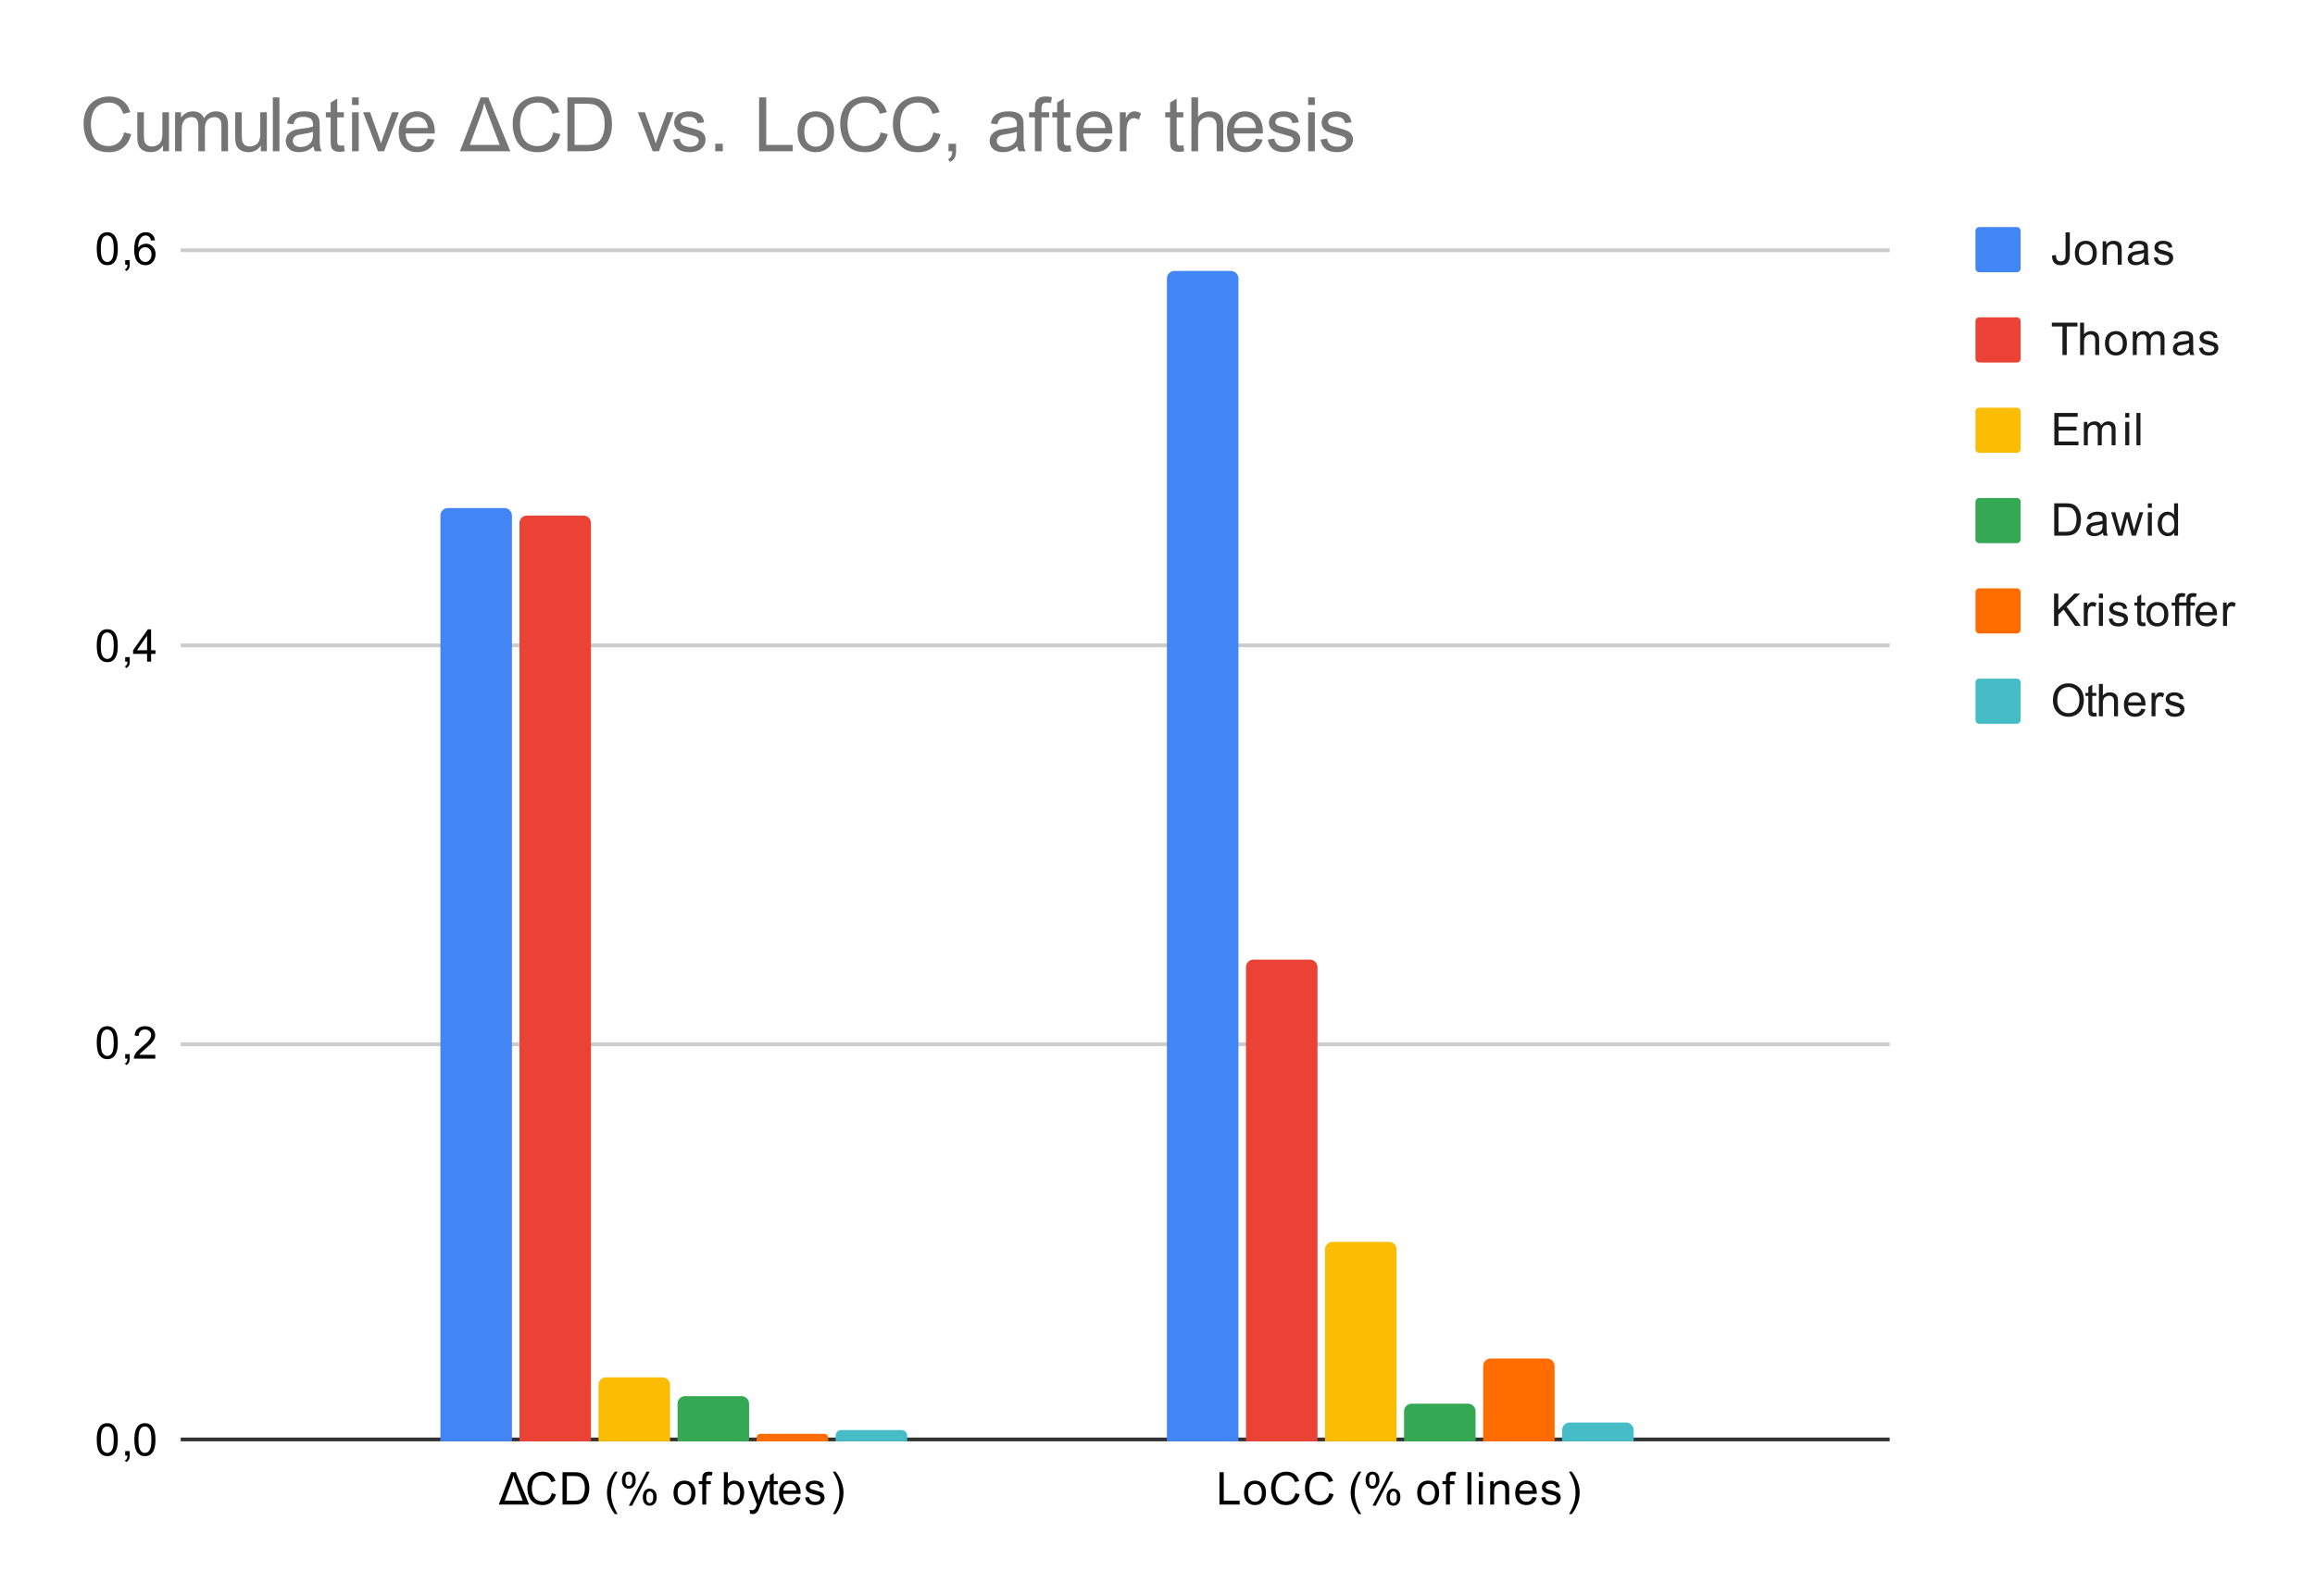 <svg version="1.1" viewBox="0.0 0.0 615.0 424.0" fill="none" stroke="none" stroke-linecap="square" stroke-miterlimit="10" width="615" height="424" xmlns:xlink="http://www.w3.org/1999/xlink" xmlns="http://www.w3.org/2000/svg"><path fill="#ffffff" d="M0 0L615.0 0L615.0 424.0L0 424.0L0 0Z" fill-rule="nonzero"/><path stroke="#333333" stroke-width="1.0" stroke-linecap="butt" d="M48.5 382.5L501.5 382.5" fill-rule="nonzero"/><path stroke="#cccccc" stroke-width="1.0" stroke-linecap="butt" d="M48.5 277.5L501.5 277.5" fill-rule="nonzero"/><path stroke="#cccccc" stroke-width="1.0" stroke-linecap="butt" d="M48.5 171.5L501.5 171.5" fill-rule="nonzero"/><path stroke="#cccccc" stroke-width="1.0" stroke-linecap="butt" d="M48.5 66.5L501.5 66.5" fill-rule="nonzero"/><clipPath id="id_0"><path d="M48.2 66.333L501.902 66.333L501.902 382.8L48.2 382.8L48.2 66.333Z" clip-rule="nonzero"/></clipPath><path stroke="#000000" stroke-width="2.0" stroke-linecap="butt" stroke-opacity="0.0" clip-path="url(#id_0)" d="M136.0 383.0L117.0 383.0L117.0 137.0C117.0 135.895 117.895 135.0 119.0 135.0L134.0 135.0C135.105 135.0 136.0 135.895 136.0 137.0Z" fill-rule="nonzero"/><path fill="#4285f4" clip-path="url(#id_0)" d="M136.0 383.0L117.0 383.0L117.0 137.0C117.0 135.895 117.895 135.0 119.0 135.0L134.0 135.0C135.105 135.0 136.0 135.895 136.0 137.0Z" fill-rule="nonzero"/><path stroke="#000000" stroke-width="2.0" stroke-linecap="butt" stroke-opacity="0.0" clip-path="url(#id_0)" d="M329.0 383.0L310.0 383.0L310.0 74.0C310.0 72.895 310.895 72.0 312.0 72.0L327.0 72.0C328.105 72.0 329.0 72.895 329.0 74.0Z" fill-rule="nonzero"/><path fill="#4285f4" clip-path="url(#id_0)" d="M329.0 383.0L310.0 383.0L310.0 74.0C310.0 72.895 310.895 72.0 312.0 72.0L327.0 72.0C328.105 72.0 329.0 72.895 329.0 74.0Z" fill-rule="nonzero"/><path stroke="#000000" stroke-width="2.0" stroke-linecap="butt" stroke-opacity="0.0" clip-path="url(#id_0)" d="M157.0 383.0L138.0 383.0L138.0 139.0C138.0 137.895 138.895 137.0 140.0 137.0L155.0 137.0C156.105 137.0 157.0 137.895 157.0 139.0Z" fill-rule="nonzero"/><path fill="#ea4335" clip-path="url(#id_0)" d="M157.0 383.0L138.0 383.0L138.0 139.0C138.0 137.895 138.895 137.0 140.0 137.0L155.0 137.0C156.105 137.0 157.0 137.895 157.0 139.0Z" fill-rule="nonzero"/><path stroke="#000000" stroke-width="2.0" stroke-linecap="butt" stroke-opacity="0.0" clip-path="url(#id_0)" d="M350.0 383.0L331.0 383.0L331.0 257.0C331.0 255.895 331.895 255.0 333.0 255.0L348.0 255.0C349.105 255.0 350.0 255.895 350.0 257.0Z" fill-rule="nonzero"/><path fill="#ea4335" clip-path="url(#id_0)" d="M350.0 383.0L331.0 383.0L331.0 257.0C331.0 255.895 331.895 255.0 333.0 255.0L348.0 255.0C349.105 255.0 350.0 255.895 350.0 257.0Z" fill-rule="nonzero"/><path stroke="#000000" stroke-width="2.0" stroke-linecap="butt" stroke-opacity="0.0" clip-path="url(#id_0)" d="M178.0 383.0L159.0 383.0L159.0 368.0C159.0 366.895 159.895 366.0 161.0 366.0L176.0 366.0C177.105 366.0 178.0 366.895 178.0 368.0Z" fill-rule="nonzero"/><path fill="#fbbc04" clip-path="url(#id_0)" d="M178.0 383.0L159.0 383.0L159.0 368.0C159.0 366.895 159.895 366.0 161.0 366.0L176.0 366.0C177.105 366.0 178.0 366.895 178.0 368.0Z" fill-rule="nonzero"/><path stroke="#000000" stroke-width="2.0" stroke-linecap="butt" stroke-opacity="0.0" clip-path="url(#id_0)" d="M371.0 383.0L352.0 383.0L352.0 332.0C352.0 330.895 352.895 330.0 354.0 330.0L369.0 330.0C370.105 330.0 371.0 330.895 371.0 332.0Z" fill-rule="nonzero"/><path fill="#fbbc04" clip-path="url(#id_0)" d="M371.0 383.0L352.0 383.0L352.0 332.0C352.0 330.895 352.895 330.0 354.0 330.0L369.0 330.0C370.105 330.0 371.0 330.895 371.0 332.0Z" fill-rule="nonzero"/><path stroke="#000000" stroke-width="2.0" stroke-linecap="butt" stroke-opacity="0.0" clip-path="url(#id_0)" d="M199.0 383.0L180.0 383.0L180.0 373.0C180.0 371.895 180.895 371.0 182.0 371.0L197.0 371.0C198.105 371.0 199.0 371.895 199.0 373.0Z" fill-rule="nonzero"/><path fill="#34a853" clip-path="url(#id_0)" d="M199.0 383.0L180.0 383.0L180.0 373.0C180.0 371.895 180.895 371.0 182.0 371.0L197.0 371.0C198.105 371.0 199.0 371.895 199.0 373.0Z" fill-rule="nonzero"/><path stroke="#000000" stroke-width="2.0" stroke-linecap="butt" stroke-opacity="0.0" clip-path="url(#id_0)" d="M392.0 383.0L373.0 383.0L373.0 375.0C373.0 373.895 373.895 373.0 375.0 373.0L390.0 373.0C391.105 373.0 392.0 373.895 392.0 375.0Z" fill-rule="nonzero"/><path fill="#34a853" clip-path="url(#id_0)" d="M392.0 383.0L373.0 383.0L373.0 375.0C373.0 373.895 373.895 373.0 375.0 373.0L390.0 373.0C391.105 373.0 392.0 373.895 392.0 375.0Z" fill-rule="nonzero"/><path stroke="#000000" stroke-width="2.0" stroke-linecap="butt" stroke-opacity="0.0" clip-path="url(#id_0)" d="M220.0 383.0L201.0 383.0L201.0 382.0C201.0 381.448 201.448 381.0 202.0 381.0L219.0 381.0C219.552 381.0 220.0 381.448 220.0 382.0Z" fill-rule="nonzero"/><path fill="#ff6d01" clip-path="url(#id_0)" d="M220.0 383.0L201.0 383.0L201.0 382.0C201.0 381.448 201.448 381.0 202.0 381.0L219.0 381.0C219.552 381.0 220.0 381.448 220.0 382.0Z" fill-rule="nonzero"/><path stroke="#000000" stroke-width="2.0" stroke-linecap="butt" stroke-opacity="0.0" clip-path="url(#id_0)" d="M413.0 383.0L394.0 383.0L394.0 363.0C394.0 361.895 394.895 361.0 396.0 361.0L411.0 361.0C412.105 361.0 413.0 361.895 413.0 363.0Z" fill-rule="nonzero"/><path fill="#ff6d01" clip-path="url(#id_0)" d="M413.0 383.0L394.0 383.0L394.0 363.0C394.0 361.895 394.895 361.0 396.0 361.0L411.0 361.0C412.105 361.0 413.0 361.895 413.0 363.0Z" fill-rule="nonzero"/><path stroke="#000000" stroke-width="2.0" stroke-linecap="butt" stroke-opacity="0.0" clip-path="url(#id_0)" d="M241.0 383.0L222.0 383.0L222.0 381.5C222.0 380.672 222.672 380.0 223.5 380.0L239.5 380.0C240.328 380.0 241.0 380.672 241.0 381.5Z" fill-rule="nonzero"/><path fill="#46bdc6" clip-path="url(#id_0)" d="M241.0 383.0L222.0 383.0L222.0 381.5C222.0 380.672 222.672 380.0 223.5 380.0L239.5 380.0C240.328 380.0 241.0 380.672 241.0 381.5Z" fill-rule="nonzero"/><path stroke="#000000" stroke-width="2.0" stroke-linecap="butt" stroke-opacity="0.0" clip-path="url(#id_0)" d="M434.0 383.0L415.0 383.0L415.0 380.0C415.0 378.895 415.895 378.0 417.0 378.0L432.0 378.0C433.105 378.0 434.0 378.895 434.0 380.0Z" fill-rule="nonzero"/><path fill="#46bdc6" clip-path="url(#id_0)" d="M434.0 383.0L415.0 383.0L415.0 380.0C415.0 378.895 415.895 378.0 417.0 378.0L432.0 378.0C433.105 378.0 434.0 378.895 434.0 380.0Z" fill-rule="nonzero"/><path fill="#000000" d="M25.7 382.566Q25.7 381.034 26.012 380.113Q26.325 379.175 26.934 378.675Q27.559 378.175 28.497 378.175Q29.184 378.175 29.7 378.456Q30.231 378.738 30.575 379.269Q30.919 379.784 31.106 380.534Q31.294 381.284 31.294 382.566Q31.294 384.081 30.981 385.003Q30.684 385.925 30.059 386.441Q29.45 386.941 28.497 386.941Q27.262 386.941 26.544 386.05Q25.7 384.988 25.7 382.566ZM26.778 382.566Q26.778 384.675 27.278 385.378Q27.778 386.081 28.497 386.081Q29.231 386.081 29.716 385.378Q30.216 384.675 30.216 382.566Q30.216 380.441 29.716 379.753Q29.231 379.05 28.481 379.05Q27.762 379.05 27.325 379.659Q26.778 380.441 26.778 382.566ZM33.263 386.8L33.263 385.597L34.466 385.597L34.466 386.8Q34.466 387.456 34.231 387.863Q33.997 388.284 33.497 388.503L33.2 388.05Q33.528 387.909 33.684 387.613Q33.841 387.331 33.872 386.8L33.263 386.8ZM35.7 382.566Q35.7 381.034 36.013 380.113Q36.325 379.175 36.934 378.675Q37.559 378.175 38.497 378.175Q39.184 378.175 39.7 378.456Q40.231 378.738 40.575 379.269Q40.919 379.784 41.106 380.534Q41.294 381.284 41.294 382.566Q41.294 384.081 40.981 385.003Q40.684 385.925 40.059 386.441Q39.45 386.941 38.497 386.941Q37.263 386.941 36.544 386.05Q35.7 384.988 35.7 382.566ZM36.778 382.566Q36.778 384.675 37.278 385.378Q37.778 386.081 38.497 386.081Q39.231 386.081 39.716 385.378Q40.216 384.675 40.216 382.566Q40.216 380.441 39.716 379.753Q39.231 379.05 38.481 379.05Q37.763 379.05 37.325 379.659Q36.778 380.441 36.778 382.566Z" fill-rule="nonzero"/><path fill="#000000" d="M25.7 277.077Q25.7 275.545 26.012 274.624Q26.325 273.686 26.934 273.186Q27.559 272.686 28.497 272.686Q29.184 272.686 29.7 272.967Q30.231 273.249 30.575 273.78Q30.919 274.295 31.106 275.045Q31.294 275.795 31.294 277.077Q31.294 278.592 30.981 279.514Q30.684 280.436 30.059 280.952Q29.45 281.452 28.497 281.452Q27.262 281.452 26.544 280.561Q25.7 279.499 25.7 277.077ZM26.778 277.077Q26.778 279.186 27.278 279.889Q27.778 280.592 28.497 280.592Q29.231 280.592 29.716 279.889Q30.216 279.186 30.216 277.077Q30.216 274.952 29.716 274.264Q29.231 273.561 28.481 273.561Q27.762 273.561 27.325 274.17Q26.778 274.952 26.778 277.077ZM33.263 281.311L33.263 280.108L34.466 280.108L34.466 281.311Q34.466 281.967 34.231 282.374Q33.997 282.795 33.497 283.014L33.2 282.561Q33.528 282.42 33.684 282.124Q33.841 281.842 33.872 281.311L33.263 281.311ZM41.247 280.295L41.247 281.311L35.559 281.311Q35.559 280.936 35.684 280.577Q35.903 279.999 36.372 279.436Q36.856 278.874 37.763 278.139Q39.169 276.983 39.653 276.311Q40.153 275.639 40.153 275.045Q40.153 274.42 39.7 273.999Q39.247 273.561 38.528 273.561Q37.763 273.561 37.309 274.014Q36.856 274.467 36.841 275.28L35.763 275.17Q35.872 273.952 36.591 273.327Q37.325 272.686 38.559 272.686Q39.794 272.686 40.513 273.374Q41.231 274.061 41.231 275.077Q41.231 275.592 41.013 276.092Q40.809 276.577 40.309 277.139Q39.825 277.686 38.7 278.639Q37.747 279.436 37.466 279.733Q37.2 280.014 37.028 280.295L41.247 280.295Z" fill-rule="nonzero"/><path fill="#000000" d="M25.7 171.588Q25.7 170.057 26.012 169.135Q26.325 168.197 26.934 167.697Q27.559 167.197 28.497 167.197Q29.184 167.197 29.7 167.478Q30.231 167.76 30.575 168.291Q30.919 168.807 31.106 169.557Q31.294 170.307 31.294 171.588Q31.294 173.103 30.981 174.025Q30.684 174.947 30.059 175.463Q29.45 175.963 28.497 175.963Q27.262 175.963 26.544 175.072Q25.7 174.01 25.7 171.588ZM26.778 171.588Q26.778 173.697 27.278 174.4Q27.778 175.103 28.497 175.103Q29.231 175.103 29.716 174.4Q30.216 173.697 30.216 171.588Q30.216 169.463 29.716 168.775Q29.231 168.072 28.481 168.072Q27.762 168.072 27.325 168.682Q26.778 169.463 26.778 171.588ZM33.263 175.822L33.263 174.619L34.466 174.619L34.466 175.822Q34.466 176.478 34.231 176.885Q33.997 177.307 33.497 177.525L33.2 177.072Q33.528 176.932 33.684 176.635Q33.841 176.353 33.872 175.822L33.263 175.822ZM39.075 175.822L39.075 173.76L35.356 173.76L35.356 172.791L39.278 167.228L40.138 167.228L40.138 172.791L41.294 172.791L41.294 173.76L40.138 173.76L40.138 175.822L39.075 175.822ZM39.075 172.791L39.075 168.932L36.388 172.791L39.075 172.791Z" fill-rule="nonzero"/><path fill="#000000" d="M25.7 66.099Q25.7 64.568 26.012 63.646Q26.325 62.708 26.934 62.208Q27.559 61.708 28.497 61.708Q29.184 61.708 29.7 61.99Q30.231 62.271 30.575 62.802Q30.919 63.318 31.106 64.068Q31.294 64.818 31.294 66.099Q31.294 67.615 30.981 68.536Q30.684 69.458 30.059 69.974Q29.45 70.474 28.497 70.474Q27.262 70.474 26.544 69.583Q25.7 68.521 25.7 66.099ZM26.778 66.099Q26.778 68.208 27.278 68.911Q27.778 69.615 28.497 69.615Q29.231 69.615 29.716 68.911Q30.216 68.208 30.216 66.099Q30.216 63.974 29.716 63.286Q29.231 62.583 28.481 62.583Q27.762 62.583 27.325 63.193Q26.778 63.974 26.778 66.099ZM33.263 70.333L33.263 69.13L34.466 69.13L34.466 70.333Q34.466 70.99 34.231 71.396Q33.997 71.818 33.497 72.036L33.2 71.583Q33.528 71.443 33.684 71.146Q33.841 70.865 33.872 70.333L33.263 70.333ZM41.169 63.849L40.122 63.927Q39.981 63.302 39.731 63.021Q39.294 62.568 38.669 62.568Q38.169 62.568 37.778 62.849Q37.294 63.224 36.997 63.927Q36.716 64.615 36.7 65.896Q37.075 65.318 37.622 65.036Q38.184 64.755 38.794 64.755Q39.841 64.755 40.575 65.536Q41.325 66.318 41.325 67.536Q41.325 68.349 40.966 69.052Q40.622 69.74 40.013 70.115Q39.403 70.474 38.638 70.474Q37.309 70.474 36.481 69.505Q35.653 68.536 35.653 66.318Q35.653 63.818 36.575 62.693Q37.372 61.708 38.731 61.708Q39.747 61.708 40.388 62.286Q41.044 62.849 41.169 63.849ZM36.872 67.552Q36.872 68.099 37.091 68.599Q37.325 69.083 37.731 69.349Q38.153 69.615 38.622 69.615Q39.278 69.615 39.763 69.083Q40.247 68.536 40.247 67.615Q40.247 66.724 39.763 66.208Q39.294 65.693 38.575 65.693Q37.856 65.693 37.356 66.208Q36.872 66.724 36.872 67.552Z" fill-rule="nonzero"/><path fill="#000000" d="M132.503 399.8L135.8 391.206L137.034 391.206L140.55 399.8L132.503 399.8ZM134.081 398.784L138.862 398.784L137.003 393.894Q136.581 392.784 136.394 392.113Q136.237 392.909 135.925 393.753L134.081 398.784ZM146.581 396.784L147.706 397.081Q147.347 398.472 146.425 399.206Q145.503 399.941 144.159 399.941Q142.769 399.941 141.894 399.378Q141.019 398.816 140.566 397.753Q140.112 396.675 140.112 395.441Q140.112 394.097 140.628 393.097Q141.144 392.097 142.081 391.581Q143.034 391.066 144.175 391.066Q145.456 391.066 146.331 391.722Q147.222 392.378 147.566 393.566L146.441 393.831Q146.144 392.894 145.566 392.472Q145.003 392.034 144.144 392.034Q143.159 392.034 142.487 392.519Q141.831 392.988 141.55 393.784Q141.284 394.581 141.284 395.441Q141.284 396.534 141.597 397.347Q141.925 398.159 142.597 398.566Q143.269 398.972 144.066 398.972Q145.019 398.972 145.675 398.425Q146.347 397.878 146.581 396.784ZM149.441 399.8L149.441 391.206L152.409 391.206Q153.409 391.206 153.941 391.331Q154.675 391.503 155.191 391.941Q155.878 392.519 156.206 393.425Q156.55 394.316 156.55 395.456Q156.55 396.441 156.316 397.191Q156.097 397.941 155.737 398.441Q155.378 398.941 154.941 399.222Q154.519 399.503 153.925 399.659Q153.331 399.8 152.55 399.8L149.441 399.8ZM150.581 398.784L152.409 398.784Q153.269 398.784 153.753 398.628Q154.237 398.472 154.519 398.175Q154.925 397.784 155.144 397.097Q155.378 396.409 155.378 395.441Q155.378 394.097 154.925 393.378Q154.487 392.644 153.862 392.394Q153.394 392.222 152.394 392.222L150.581 392.222L150.581 398.784ZM163.331 402.331Q162.456 401.222 161.847 399.753Q161.253 398.269 161.253 396.691Q161.253 395.3 161.691 394.019Q162.222 392.534 163.331 391.066L164.081 391.066Q163.378 392.284 163.144 392.8Q162.784 393.613 162.581 394.488Q162.331 395.581 162.331 396.691Q162.331 399.519 164.081 402.331L163.331 402.331ZM165.222 393.269Q165.222 392.347 165.675 391.706Q166.144 391.066 167.019 391.066Q167.831 391.066 168.362 391.644Q168.894 392.222 168.894 393.331Q168.894 394.425 168.347 395.019Q167.816 395.597 167.034 395.597Q166.253 395.597 165.737 395.019Q165.222 394.441 165.222 393.269ZM167.05 391.784Q166.659 391.784 166.394 392.128Q166.144 392.472 166.144 393.378Q166.144 394.206 166.394 394.55Q166.659 394.878 167.05 394.878Q167.456 394.878 167.706 394.534Q167.972 394.191 167.972 393.3Q167.972 392.456 167.706 392.128Q167.441 391.784 167.05 391.784ZM167.05 400.113L171.753 391.066L172.612 391.066L167.925 400.113L167.05 400.113ZM170.769 397.784Q170.769 396.863 171.222 396.222Q171.691 395.581 172.581 395.581Q173.394 395.581 173.925 396.159Q174.456 396.722 174.456 397.847Q174.456 398.941 173.909 399.534Q173.378 400.113 172.581 400.113Q171.816 400.113 171.284 399.534Q170.769 398.956 170.769 397.784ZM172.612 396.3Q172.206 396.3 171.941 396.644Q171.691 396.988 171.691 397.894Q171.691 398.706 171.956 399.05Q172.222 399.394 172.612 399.394Q173.003 399.394 173.269 399.05Q173.534 398.706 173.534 397.8Q173.534 396.972 173.269 396.644Q173.003 396.3 172.612 396.3ZM178.925 396.691Q178.925 394.956 179.878 394.128Q180.675 393.441 181.831 393.441Q183.112 393.441 183.925 394.284Q184.753 395.113 184.753 396.597Q184.753 397.8 184.394 398.488Q184.034 399.175 183.331 399.566Q182.644 399.941 181.831 399.941Q180.534 399.941 179.722 399.113Q178.925 398.269 178.925 396.691ZM180.003 396.691Q180.003 397.878 180.519 398.472Q181.05 399.066 181.831 399.066Q182.628 399.066 183.144 398.472Q183.659 397.878 183.659 396.659Q183.659 395.503 183.128 394.909Q182.612 394.316 181.831 394.316Q181.05 394.316 180.519 394.909Q180.003 395.488 180.003 396.691ZM186.566 399.8L186.566 394.394L185.628 394.394L185.628 393.581L186.566 393.581L186.566 392.909Q186.566 392.284 186.675 391.988Q186.831 391.566 187.206 391.316Q187.597 391.066 188.284 391.066Q188.737 391.066 189.269 391.175L189.112 392.081Q188.784 392.034 188.487 392.034Q188.003 392.034 187.8 392.238Q187.612 392.441 187.612 393.003L187.612 393.581L188.831 393.581L188.831 394.394L187.612 394.394L187.612 399.8L186.566 399.8ZM193.284 399.8L192.3 399.8L192.3 391.206L193.362 391.206L193.362 394.269Q194.034 393.441 195.066 393.441Q195.644 393.441 196.144 393.675Q196.659 393.894 196.987 394.316Q197.331 394.738 197.519 395.331Q197.706 395.925 197.706 396.597Q197.706 398.191 196.909 399.066Q196.112 399.941 195.019 399.941Q193.909 399.941 193.284 399.019L193.284 399.8ZM193.269 396.644Q193.269 397.753 193.581 398.253Q194.081 399.066 194.925 399.066Q195.612 399.066 196.112 398.472Q196.628 397.878 196.628 396.675Q196.628 395.456 196.144 394.878Q195.659 394.3 194.972 394.3Q194.284 394.3 193.769 394.909Q193.269 395.503 193.269 396.644ZM199.269 402.191L199.144 401.206Q199.487 401.3 199.753 401.3Q200.097 401.3 200.3 401.175Q200.519 401.066 200.659 400.863Q200.753 400.691 200.987 400.066Q201.003 399.988 201.081 399.816L198.706 393.581L199.847 393.581L201.144 397.175Q201.394 397.863 201.597 398.628Q201.784 397.894 202.034 397.206L203.362 393.581L204.409 393.581L202.05 399.909Q201.659 400.925 201.456 401.316Q201.175 401.847 200.8 402.081Q200.441 402.331 199.941 402.331Q199.644 402.331 199.269 402.191ZM206.612 398.863L206.769 399.784Q206.316 399.878 205.972 399.878Q205.394 399.878 205.081 399.706Q204.769 399.519 204.628 399.222Q204.503 398.925 204.503 397.972L204.503 394.394L203.737 394.394L203.737 393.581L204.503 393.581L204.503 392.034L205.55 391.409L205.55 393.581L206.612 393.581L206.612 394.394L205.55 394.394L205.55 398.034Q205.55 398.488 205.597 398.613Q205.659 398.738 205.784 398.816Q205.909 398.894 206.144 398.894Q206.331 398.894 206.612 398.863ZM211.566 397.8L212.659 397.925Q212.409 398.878 211.706 399.409Q211.003 399.941 209.925 399.941Q208.566 399.941 207.753 399.097Q206.956 398.253 206.956 396.738Q206.956 395.175 207.769 394.316Q208.581 393.441 209.862 393.441Q211.112 393.441 211.894 394.284Q212.691 395.128 212.691 396.675Q212.691 396.769 212.691 396.956L208.05 396.956Q208.112 397.988 208.628 398.534Q209.144 399.066 209.925 399.066Q210.503 399.066 210.909 398.769Q211.331 398.456 211.566 397.8ZM208.112 396.097L211.581 396.097Q211.519 395.3 211.191 394.909Q210.675 394.3 209.878 394.3Q209.144 394.3 208.644 394.784Q208.159 395.269 208.112 396.097ZM213.894 397.941L214.925 397.784Q215.019 398.409 215.409 398.738Q215.816 399.066 216.55 399.066Q217.269 399.066 217.612 398.784Q217.972 398.488 217.972 398.081Q217.972 397.722 217.659 397.519Q217.441 397.378 216.581 397.159Q215.425 396.863 214.972 396.659Q214.534 396.441 214.3 396.066Q214.066 395.691 214.066 395.222Q214.066 394.816 214.253 394.456Q214.441 394.097 214.769 393.863Q215.019 393.691 215.441 393.566Q215.862 393.441 216.362 393.441Q217.081 393.441 217.628 393.659Q218.191 393.863 218.456 394.222Q218.722 394.581 218.816 395.175L217.784 395.316Q217.722 394.847 217.378 394.581Q217.05 394.3 216.425 394.3Q215.706 394.3 215.394 394.55Q215.081 394.784 215.081 395.113Q215.081 395.316 215.206 395.472Q215.347 395.644 215.612 395.753Q215.769 395.816 216.55 396.019Q217.675 396.331 218.112 396.519Q218.55 396.706 218.8 397.066Q219.05 397.425 219.05 397.972Q219.05 398.503 218.737 398.972Q218.441 399.425 217.862 399.691Q217.284 399.941 216.55 399.941Q215.331 399.941 214.691 399.441Q214.066 398.925 213.894 397.941ZM222.003 402.331L221.253 402.331Q223.003 399.519 223.003 396.691Q223.003 395.597 222.753 394.503Q222.55 393.628 222.191 392.816Q221.956 392.3 221.253 391.066L222.003 391.066Q223.097 392.534 223.628 394.019Q224.081 395.3 224.081 396.691Q224.081 398.269 223.472 399.753Q222.862 401.222 222.003 402.331Z" fill-rule="nonzero"/><path fill="#000000" d="M323.959 399.8L323.959 391.206L325.099 391.206L325.099 398.784L329.334 398.784L329.334 399.8L323.959 399.8ZM330.49 396.691Q330.49 394.956 331.443 394.128Q332.24 393.441 333.396 393.441Q334.677 393.441 335.49 394.284Q336.318 395.113 336.318 396.597Q336.318 397.8 335.959 398.488Q335.599 399.175 334.896 399.566Q334.209 399.941 333.396 399.941Q332.099 399.941 331.287 399.113Q330.49 398.269 330.49 396.691ZM331.568 396.691Q331.568 397.878 332.084 398.472Q332.615 399.066 333.396 399.066Q334.193 399.066 334.709 398.472Q335.224 397.878 335.224 396.659Q335.224 395.503 334.693 394.909Q334.177 394.316 333.396 394.316Q332.615 394.316 332.084 394.909Q331.568 395.488 331.568 396.691ZM344.146 396.784L345.271 397.081Q344.912 398.472 343.99 399.206Q343.068 399.941 341.724 399.941Q340.334 399.941 339.459 399.378Q338.584 398.816 338.13 397.753Q337.677 396.675 337.677 395.441Q337.677 394.097 338.193 393.097Q338.709 392.097 339.646 391.581Q340.599 391.066 341.74 391.066Q343.021 391.066 343.896 391.722Q344.787 392.378 345.13 393.566L344.005 393.831Q343.709 392.894 343.13 392.472Q342.568 392.034 341.709 392.034Q340.724 392.034 340.052 392.519Q339.396 392.988 339.115 393.784Q338.849 394.581 338.849 395.441Q338.849 396.534 339.162 397.347Q339.49 398.159 340.162 398.566Q340.834 398.972 341.63 398.972Q342.584 398.972 343.24 398.425Q343.912 397.878 344.146 396.784ZM353.146 396.784L354.271 397.081Q353.912 398.472 352.99 399.206Q352.068 399.941 350.724 399.941Q349.334 399.941 348.459 399.378Q347.584 398.816 347.13 397.753Q346.677 396.675 346.677 395.441Q346.677 394.097 347.193 393.097Q347.709 392.097 348.646 391.581Q349.599 391.066 350.74 391.066Q352.021 391.066 352.896 391.722Q353.787 392.378 354.13 393.566L353.005 393.831Q352.709 392.894 352.13 392.472Q351.568 392.034 350.709 392.034Q349.724 392.034 349.052 392.519Q348.396 392.988 348.115 393.784Q347.849 394.581 347.849 395.441Q347.849 396.534 348.162 397.347Q348.49 398.159 349.162 398.566Q349.834 398.972 350.63 398.972Q351.584 398.972 352.24 398.425Q352.912 397.878 353.146 396.784ZM360.896 402.331Q360.021 401.222 359.412 399.753Q358.818 398.269 358.818 396.691Q358.818 395.3 359.255 394.019Q359.787 392.534 360.896 391.066L361.646 391.066Q360.943 392.284 360.709 392.8Q360.349 393.613 360.146 394.488Q359.896 395.581 359.896 396.691Q359.896 399.519 361.646 402.331L360.896 402.331ZM362.787 393.269Q362.787 392.347 363.24 391.706Q363.709 391.066 364.584 391.066Q365.396 391.066 365.927 391.644Q366.459 392.222 366.459 393.331Q366.459 394.425 365.912 395.019Q365.38 395.597 364.599 395.597Q363.818 395.597 363.302 395.019Q362.787 394.441 362.787 393.269ZM364.615 391.784Q364.224 391.784 363.959 392.128Q363.709 392.472 363.709 393.378Q363.709 394.206 363.959 394.55Q364.224 394.878 364.615 394.878Q365.021 394.878 365.271 394.534Q365.537 394.191 365.537 393.3Q365.537 392.456 365.271 392.128Q365.005 391.784 364.615 391.784ZM364.615 400.113L369.318 391.066L370.177 391.066L365.49 400.113L364.615 400.113ZM368.334 397.784Q368.334 396.863 368.787 396.222Q369.255 395.581 370.146 395.581Q370.959 395.581 371.49 396.159Q372.021 396.722 372.021 397.847Q372.021 398.941 371.474 399.534Q370.943 400.113 370.146 400.113Q369.38 400.113 368.849 399.534Q368.334 398.956 368.334 397.784ZM370.177 396.3Q369.771 396.3 369.505 396.644Q369.255 396.988 369.255 397.894Q369.255 398.706 369.521 399.05Q369.787 399.394 370.177 399.394Q370.568 399.394 370.834 399.05Q371.099 398.706 371.099 397.8Q371.099 396.972 370.834 396.644Q370.568 396.3 370.177 396.3ZM376.49 396.691Q376.49 394.956 377.443 394.128Q378.24 393.441 379.396 393.441Q380.677 393.441 381.49 394.284Q382.318 395.113 382.318 396.597Q382.318 397.8 381.959 398.488Q381.599 399.175 380.896 399.566Q380.209 399.941 379.396 399.941Q378.099 399.941 377.287 399.113Q376.49 398.269 376.49 396.691ZM377.568 396.691Q377.568 397.878 378.084 398.472Q378.615 399.066 379.396 399.066Q380.193 399.066 380.709 398.472Q381.224 397.878 381.224 396.659Q381.224 395.503 380.693 394.909Q380.177 394.316 379.396 394.316Q378.615 394.316 378.084 394.909Q377.568 395.488 377.568 396.691ZM384.13 399.8L384.13 394.394L383.193 394.394L383.193 393.581L384.13 393.581L384.13 392.909Q384.13 392.284 384.24 391.988Q384.396 391.566 384.771 391.316Q385.162 391.066 385.849 391.066Q386.302 391.066 386.834 391.175L386.677 392.081Q386.349 392.034 386.052 392.034Q385.568 392.034 385.365 392.238Q385.177 392.441 385.177 393.003L385.177 393.581L386.396 393.581L386.396 394.394L385.177 394.394L385.177 399.8L384.13 399.8ZM389.849 399.8L389.849 391.206L390.912 391.206L390.912 399.8L389.849 399.8ZM392.88 392.425L392.88 391.206L393.943 391.206L393.943 392.425L392.88 392.425ZM392.88 399.8L392.88 393.581L393.943 393.581L393.943 399.8L392.88 399.8ZM395.88 399.8L395.88 393.581L396.818 393.581L396.818 394.456Q397.505 393.441 398.802 393.441Q399.365 393.441 399.834 393.644Q400.318 393.847 400.552 394.175Q400.787 394.503 400.88 394.941Q400.927 395.238 400.927 395.972L400.927 399.8L399.88 399.8L399.88 396.019Q399.88 395.363 399.755 395.05Q399.63 394.738 399.318 394.55Q399.005 394.347 398.584 394.347Q397.912 394.347 397.412 394.784Q396.927 395.206 396.927 396.394L396.927 399.8L395.88 399.8ZM407.13 397.8L408.224 397.925Q407.974 398.878 407.271 399.409Q406.568 399.941 405.49 399.941Q404.13 399.941 403.318 399.097Q402.521 398.253 402.521 396.738Q402.521 395.175 403.334 394.316Q404.146 393.441 405.427 393.441Q406.677 393.441 407.459 394.284Q408.255 395.128 408.255 396.675Q408.255 396.769 408.255 396.956L403.615 396.956Q403.677 397.988 404.193 398.534Q404.709 399.066 405.49 399.066Q406.068 399.066 406.474 398.769Q406.896 398.456 407.13 397.8ZM403.677 396.097L407.146 396.097Q407.084 395.3 406.755 394.909Q406.24 394.3 405.443 394.3Q404.709 394.3 404.209 394.784Q403.724 395.269 403.677 396.097ZM409.459 397.941L410.49 397.784Q410.584 398.409 410.974 398.738Q411.38 399.066 412.115 399.066Q412.834 399.066 413.177 398.784Q413.537 398.488 413.537 398.081Q413.537 397.722 413.224 397.519Q413.005 397.378 412.146 397.159Q410.99 396.863 410.537 396.659Q410.099 396.441 409.865 396.066Q409.63 395.691 409.63 395.222Q409.63 394.816 409.818 394.456Q410.005 394.097 410.334 393.863Q410.584 393.691 411.005 393.566Q411.427 393.441 411.927 393.441Q412.646 393.441 413.193 393.659Q413.755 393.863 414.021 394.222Q414.287 394.581 414.38 395.175L413.349 395.316Q413.287 394.847 412.943 394.581Q412.615 394.3 411.99 394.3Q411.271 394.3 410.959 394.55Q410.646 394.784 410.646 395.113Q410.646 395.316 410.771 395.472Q410.912 395.644 411.177 395.753Q411.334 395.816 412.115 396.019Q413.24 396.331 413.677 396.519Q414.115 396.706 414.365 397.066Q414.615 397.425 414.615 397.972Q414.615 398.503 414.302 398.972Q414.005 399.425 413.427 399.691Q412.849 399.941 412.115 399.941Q410.896 399.941 410.255 399.441Q409.63 398.925 409.459 397.941ZM417.568 402.331L416.818 402.331Q418.568 399.519 418.568 396.691Q418.568 395.597 418.318 394.503Q418.115 393.628 417.755 392.816Q417.521 392.3 416.818 391.066L417.568 391.066Q418.662 392.534 419.193 394.019Q419.646 395.3 419.646 396.691Q419.646 398.269 419.037 399.753Q418.427 401.222 417.568 402.331Z" fill-rule="nonzero"/><path fill="#4285f4" d="M524.8 61.333C524.8 60.781 525.248 60.333 525.8 60.333L535.8 60.333C536.352 60.333 536.8 60.781 536.8 61.333L536.8 71.333C536.8 71.886 536.352 72.333 535.8 72.333L525.8 72.333C525.248 72.333 524.8 71.886 524.8 71.333Z" fill-rule="nonzero"/><path fill="#1a1a1a" d="M545.144 67.896L546.175 67.755Q546.206 68.74 546.534 69.099Q546.862 69.458 547.456 69.458Q547.878 69.458 548.191 69.271Q548.503 69.068 548.612 68.74Q548.737 68.396 548.737 67.661L548.737 61.74L549.862 61.74L549.862 67.599Q549.862 68.677 549.597 69.271Q549.347 69.865 548.784 70.177Q548.222 70.474 547.456 70.474Q546.331 70.474 545.722 69.833Q545.128 69.177 545.144 67.896ZM551.206 67.224Q551.206 65.49 552.159 64.661Q552.956 63.974 554.112 63.974Q555.394 63.974 556.206 64.818Q557.034 65.646 557.034 67.13Q557.034 68.333 556.675 69.021Q556.316 69.708 555.612 70.099Q554.925 70.474 554.112 70.474Q552.816 70.474 552.003 69.646Q551.206 68.802 551.206 67.224ZM552.284 67.224Q552.284 68.411 552.8 69.005Q553.331 69.599 554.112 69.599Q554.909 69.599 555.425 69.005Q555.941 68.411 555.941 67.193Q555.941 66.036 555.409 65.443Q554.894 64.849 554.112 64.849Q553.331 64.849 552.8 65.443Q552.284 66.021 552.284 67.224ZM558.597 70.333L558.597 64.115L559.534 64.115L559.534 64.99Q560.222 63.974 561.519 63.974Q562.081 63.974 562.55 64.177Q563.034 64.38 563.269 64.708Q563.503 65.036 563.597 65.474Q563.644 65.771 563.644 66.505L563.644 70.333L562.597 70.333L562.597 66.552Q562.597 65.896 562.472 65.583Q562.347 65.271 562.034 65.083Q561.722 64.88 561.3 64.88Q560.628 64.88 560.128 65.318Q559.644 65.74 559.644 66.927L559.644 70.333L558.597 70.333ZM569.659 69.568Q569.066 70.068 568.519 70.271Q567.987 70.474 567.362 70.474Q566.331 70.474 565.784 69.974Q565.237 69.474 565.237 68.693Q565.237 68.24 565.441 67.865Q565.644 67.474 565.987 67.255Q566.331 67.021 566.753 66.911Q567.05 66.818 567.691 66.74Q568.956 66.599 569.566 66.38Q569.566 66.161 569.566 66.115Q569.566 65.458 569.269 65.193Q568.862 64.849 568.066 64.849Q567.331 64.849 566.972 65.115Q566.612 65.365 566.441 66.021L565.409 65.88Q565.55 65.224 565.878 64.818Q566.206 64.411 566.816 64.193Q567.425 63.974 568.222 63.974Q569.019 63.974 569.519 64.161Q570.019 64.349 570.253 64.63Q570.487 64.911 570.581 65.349Q570.628 65.615 570.628 66.318L570.628 67.724Q570.628 69.193 570.691 69.583Q570.769 69.974 570.972 70.333L569.862 70.333Q569.706 70.005 569.659 69.568ZM569.566 67.208Q568.987 67.443 567.847 67.615Q567.191 67.708 566.925 67.833Q566.659 67.943 566.503 68.161Q566.362 68.38 566.362 68.661Q566.362 69.083 566.675 69.365Q567.003 69.646 567.612 69.646Q568.222 69.646 568.691 69.38Q569.175 69.115 569.394 68.646Q569.566 68.286 569.566 67.599L569.566 67.208ZM572.175 68.474L573.206 68.318Q573.3 68.943 573.691 69.271Q574.097 69.599 574.831 69.599Q575.55 69.599 575.894 69.318Q576.253 69.021 576.253 68.615Q576.253 68.255 575.941 68.052Q575.722 67.911 574.862 67.693Q573.706 67.396 573.253 67.193Q572.816 66.974 572.581 66.599Q572.347 66.224 572.347 65.755Q572.347 65.349 572.534 64.99Q572.722 64.63 573.05 64.396Q573.3 64.224 573.722 64.099Q574.144 63.974 574.644 63.974Q575.362 63.974 575.909 64.193Q576.472 64.396 576.737 64.755Q577.003 65.115 577.097 65.708L576.066 65.849Q576.003 65.38 575.659 65.115Q575.331 64.833 574.706 64.833Q573.987 64.833 573.675 65.083Q573.362 65.318 573.362 65.646Q573.362 65.849 573.487 66.005Q573.628 66.177 573.894 66.286Q574.05 66.349 574.831 66.552Q575.956 66.865 576.394 67.052Q576.831 67.24 577.081 67.599Q577.331 67.958 577.331 68.505Q577.331 69.036 577.019 69.505Q576.722 69.958 576.144 70.224Q575.566 70.474 574.831 70.474Q573.612 70.474 572.972 69.974Q572.347 69.458 572.175 68.474Z" fill-rule="nonzero"/><path fill="#ea4335" d="M524.8 85.333C524.8 84.781 525.248 84.333 525.8 84.333L535.8 84.333C536.352 84.333 536.8 84.781 536.8 85.333L536.8 95.333C536.8 95.886 536.352 96.333 535.8 96.333L525.8 96.333C525.248 96.333 524.8 95.886 524.8 95.333Z" fill-rule="nonzero"/><path fill="#1a1a1a" d="M547.909 94.333L547.909 86.755L545.081 86.755L545.081 85.74L551.894 85.74L551.894 86.755L549.05 86.755L549.05 94.333L547.909 94.333ZM552.597 94.333L552.597 85.74L553.644 85.74L553.644 88.818Q554.378 87.974 555.503 87.974Q556.206 87.974 556.706 88.255Q557.222 88.521 557.441 89.005Q557.659 89.474 557.659 90.396L557.659 94.333L556.612 94.333L556.612 90.396Q556.612 89.599 556.269 89.24Q555.925 88.88 555.3 88.88Q554.831 88.88 554.409 89.13Q554.003 89.365 553.816 89.786Q553.644 90.193 553.644 90.927L553.644 94.333L552.597 94.333ZM559.206 91.224Q559.206 89.49 560.159 88.661Q560.956 87.974 562.112 87.974Q563.394 87.974 564.206 88.818Q565.034 89.646 565.034 91.13Q565.034 92.333 564.675 93.021Q564.316 93.708 563.612 94.099Q562.925 94.474 562.112 94.474Q560.816 94.474 560.003 93.646Q559.206 92.802 559.206 91.224ZM560.284 91.224Q560.284 92.411 560.8 93.005Q561.331 93.599 562.112 93.599Q562.909 93.599 563.425 93.005Q563.941 92.411 563.941 91.193Q563.941 90.036 563.409 89.443Q562.894 88.849 562.112 88.849Q561.331 88.849 560.8 89.443Q560.284 90.021 560.284 91.224ZM566.597 94.333L566.597 88.115L567.534 88.115L567.534 88.99Q567.831 88.521 568.316 88.255Q568.8 87.974 569.425 87.974Q570.112 87.974 570.55 88.255Q571.003 88.536 571.175 89.052Q571.925 87.974 573.097 87.974Q574.034 87.974 574.519 88.49Q575.019 88.99 575.019 90.068L575.019 94.333L573.972 94.333L573.972 90.411Q573.972 89.786 573.862 89.505Q573.769 89.224 573.503 89.052Q573.237 88.88 572.862 88.88Q572.206 88.88 571.769 89.318Q571.347 89.755 571.347 90.724L571.347 94.333L570.284 94.333L570.284 90.286Q570.284 89.583 570.019 89.24Q569.769 88.88 569.191 88.88Q568.737 88.88 568.362 89.115Q567.987 89.349 567.816 89.802Q567.644 90.255 567.644 91.099L567.644 94.333L566.597 94.333ZM581.659 93.568Q581.066 94.068 580.519 94.271Q579.987 94.474 579.362 94.474Q578.331 94.474 577.784 93.974Q577.237 93.474 577.237 92.693Q577.237 92.24 577.441 91.865Q577.644 91.474 577.987 91.255Q578.331 91.021 578.753 90.911Q579.05 90.818 579.691 90.74Q580.956 90.599 581.566 90.38Q581.566 90.161 581.566 90.115Q581.566 89.458 581.269 89.193Q580.862 88.849 580.066 88.849Q579.331 88.849 578.972 89.115Q578.612 89.365 578.441 90.021L577.409 89.88Q577.55 89.224 577.878 88.818Q578.206 88.411 578.816 88.193Q579.425 87.974 580.222 87.974Q581.019 87.974 581.519 88.161Q582.019 88.349 582.253 88.63Q582.487 88.911 582.581 89.349Q582.628 89.615 582.628 90.318L582.628 91.724Q582.628 93.193 582.691 93.583Q582.769 93.974 582.972 94.333L581.862 94.333Q581.706 94.005 581.659 93.568ZM581.566 91.208Q580.987 91.443 579.847 91.615Q579.191 91.708 578.925 91.833Q578.659 91.943 578.503 92.161Q578.362 92.38 578.362 92.661Q578.362 93.083 578.675 93.365Q579.003 93.646 579.612 93.646Q580.222 93.646 580.691 93.38Q581.175 93.115 581.394 92.646Q581.566 92.286 581.566 91.599L581.566 91.208ZM584.175 92.474L585.206 92.318Q585.3 92.943 585.691 93.271Q586.097 93.599 586.831 93.599Q587.55 93.599 587.894 93.318Q588.253 93.021 588.253 92.615Q588.253 92.255 587.941 92.052Q587.722 91.911 586.862 91.693Q585.706 91.396 585.253 91.193Q584.816 90.974 584.581 90.599Q584.347 90.224 584.347 89.755Q584.347 89.349 584.534 88.99Q584.722 88.63 585.05 88.396Q585.3 88.224 585.722 88.099Q586.144 87.974 586.644 87.974Q587.362 87.974 587.909 88.193Q588.472 88.396 588.737 88.755Q589.003 89.115 589.097 89.708L588.066 89.849Q588.003 89.38 587.659 89.115Q587.331 88.833 586.706 88.833Q585.987 88.833 585.675 89.083Q585.362 89.318 585.362 89.646Q585.362 89.849 585.487 90.005Q585.628 90.177 585.894 90.286Q586.05 90.349 586.831 90.552Q587.956 90.865 588.394 91.052Q588.831 91.24 589.081 91.599Q589.331 91.958 589.331 92.505Q589.331 93.036 589.019 93.505Q588.722 93.958 588.144 94.224Q587.566 94.474 586.831 94.474Q585.612 94.474 584.972 93.974Q584.347 93.458 584.175 92.474Z" fill-rule="nonzero"/><path fill="#fbbc04" d="M524.8 109.333C524.8 108.781 525.248 108.333 525.8 108.333L535.8 108.333C536.352 108.333 536.8 108.781 536.8 109.333L536.8 119.333C536.8 119.886 536.352 120.333 535.8 120.333L525.8 120.333C525.248 120.333 524.8 119.886 524.8 119.333Z" fill-rule="nonzero"/><path fill="#1a1a1a" d="M545.753 118.333L545.753 109.74L551.956 109.74L551.956 110.755L546.894 110.755L546.894 113.38L551.644 113.38L551.644 114.396L546.894 114.396L546.894 117.318L552.159 117.318L552.159 118.333L545.753 118.333ZM553.597 118.333L553.597 112.115L554.534 112.115L554.534 112.99Q554.831 112.521 555.316 112.255Q555.8 111.974 556.425 111.974Q557.112 111.974 557.55 112.255Q558.003 112.536 558.175 113.052Q558.925 111.974 560.097 111.974Q561.034 111.974 561.519 112.49Q562.019 112.99 562.019 114.068L562.019 118.333L560.972 118.333L560.972 114.411Q560.972 113.786 560.862 113.505Q560.769 113.224 560.503 113.052Q560.237 112.88 559.862 112.88Q559.206 112.88 558.769 113.318Q558.347 113.755 558.347 114.724L558.347 118.333L557.284 118.333L557.284 114.286Q557.284 113.583 557.019 113.24Q556.769 112.88 556.191 112.88Q555.737 112.88 555.362 113.115Q554.987 113.349 554.816 113.802Q554.644 114.255 554.644 115.099L554.644 118.333L553.597 118.333ZM564.597 110.958L564.597 109.74L565.659 109.74L565.659 110.958L564.597 110.958ZM564.597 118.333L564.597 112.115L565.659 112.115L565.659 118.333L564.597 118.333ZM567.566 118.333L567.566 109.74L568.628 109.74L568.628 118.333L567.566 118.333Z" fill-rule="nonzero"/><path fill="#34a853" d="M524.8 133.333C524.8 132.781 525.248 132.333 525.8 132.333L535.8 132.333C536.352 132.333 536.8 132.781 536.8 133.333L536.8 143.333C536.8 143.886 536.352 144.333 535.8 144.333L525.8 144.333C525.248 144.333 524.8 143.886 524.8 143.333Z" fill-rule="nonzero"/><path fill="#1a1a1a" d="M545.722 142.333L545.722 133.74L548.691 133.74Q549.691 133.74 550.222 133.865Q550.956 134.036 551.472 134.474Q552.159 135.052 552.487 135.958Q552.831 136.849 552.831 137.99Q552.831 138.974 552.597 139.724Q552.378 140.474 552.019 140.974Q551.659 141.474 551.222 141.755Q550.8 142.036 550.206 142.193Q549.612 142.333 548.831 142.333L545.722 142.333ZM546.862 141.318L548.691 141.318Q549.55 141.318 550.034 141.161Q550.519 141.005 550.8 140.708Q551.206 140.318 551.425 139.63Q551.659 138.943 551.659 137.974Q551.659 136.63 551.206 135.911Q550.769 135.177 550.144 134.927Q549.675 134.755 548.675 134.755L546.862 134.755L546.862 141.318ZM558.659 141.568Q558.066 142.068 557.519 142.271Q556.987 142.474 556.362 142.474Q555.331 142.474 554.784 141.974Q554.237 141.474 554.237 140.693Q554.237 140.24 554.441 139.865Q554.644 139.474 554.987 139.255Q555.331 139.021 555.753 138.911Q556.05 138.818 556.691 138.74Q557.956 138.599 558.566 138.38Q558.566 138.161 558.566 138.115Q558.566 137.458 558.269 137.193Q557.862 136.849 557.066 136.849Q556.331 136.849 555.972 137.115Q555.612 137.365 555.441 138.021L554.409 137.88Q554.55 137.224 554.878 136.818Q555.206 136.411 555.816 136.193Q556.425 135.974 557.222 135.974Q558.019 135.974 558.519 136.161Q559.019 136.349 559.253 136.63Q559.487 136.911 559.581 137.349Q559.628 137.615 559.628 138.318L559.628 139.724Q559.628 141.193 559.691 141.583Q559.769 141.974 559.972 142.333L558.862 142.333Q558.706 142.005 558.659 141.568ZM558.566 139.208Q557.987 139.443 556.847 139.615Q556.191 139.708 555.925 139.833Q555.659 139.943 555.503 140.161Q555.362 140.38 555.362 140.661Q555.362 141.083 555.675 141.365Q556.003 141.646 556.612 141.646Q557.222 141.646 557.691 141.38Q558.175 141.115 558.394 140.646Q558.566 140.286 558.566 139.599L558.566 139.208ZM562.737 142.333L560.831 136.115L561.925 136.115L562.909 139.708L563.284 141.036Q563.316 140.943 563.612 139.755L564.597 136.115L565.675 136.115L566.612 139.724L566.925 140.911L567.284 139.708L568.347 136.115L569.378 136.115L567.425 142.333L566.331 142.333L565.347 138.599L565.097 137.552L563.847 142.333L562.737 142.333ZM570.597 134.958L570.597 133.74L571.659 133.74L571.659 134.958L570.597 134.958ZM570.597 142.333L570.597 136.115L571.659 136.115L571.659 142.333L570.597 142.333ZM577.628 142.333L577.628 141.552Q577.034 142.474 575.894 142.474Q575.144 142.474 574.519 142.068Q573.894 141.646 573.55 140.911Q573.206 140.177 573.206 139.224Q573.206 138.302 573.519 137.536Q573.831 136.771 574.456 136.38Q575.081 135.974 575.847 135.974Q576.409 135.974 576.847 136.208Q577.284 136.443 577.566 136.818L577.566 133.74L578.612 133.74L578.612 142.333L577.628 142.333ZM574.3 139.224Q574.3 140.427 574.8 141.021Q575.3 141.599 575.987 141.599Q576.675 141.599 577.159 141.036Q577.644 140.474 577.644 139.318Q577.644 138.036 577.144 137.443Q576.659 136.849 575.941 136.849Q575.237 136.849 574.769 137.427Q574.3 137.99 574.3 139.224Z" fill-rule="nonzero"/><path fill="#ff6d01" d="M524.8 157.333C524.8 156.781 525.248 156.333 525.8 156.333L535.8 156.333C536.352 156.333 536.8 156.781 536.8 157.333L536.8 167.333C536.8 167.886 536.352 168.333 535.8 168.333L525.8 168.333C525.248 168.333 524.8 167.886 524.8 167.333Z" fill-rule="nonzero"/><path fill="#1a1a1a" d="M545.675 166.333L545.675 157.74L546.816 157.74L546.816 162.005L551.081 157.74L552.628 157.74L549.019 161.224L552.784 166.333L551.284 166.333L548.222 161.99L546.816 163.349L546.816 166.333L545.675 166.333ZM553.581 166.333L553.581 160.115L554.534 160.115L554.534 161.052Q554.894 160.396 555.191 160.193Q555.503 159.974 555.878 159.974Q556.409 159.974 556.956 160.302L556.597 161.286Q556.206 161.052 555.831 161.052Q555.472 161.052 555.191 161.271Q554.925 161.474 554.816 161.849Q554.628 162.411 554.628 163.068L554.628 166.333L553.581 166.333ZM557.597 158.958L557.597 157.74L558.659 157.74L558.659 158.958L557.597 158.958ZM557.597 166.333L557.597 160.115L558.659 160.115L558.659 166.333L557.597 166.333ZM560.175 164.474L561.206 164.318Q561.3 164.943 561.691 165.271Q562.097 165.599 562.831 165.599Q563.55 165.599 563.894 165.318Q564.253 165.021 564.253 164.615Q564.253 164.255 563.941 164.052Q563.722 163.911 562.862 163.693Q561.706 163.396 561.253 163.193Q560.816 162.974 560.581 162.599Q560.347 162.224 560.347 161.755Q560.347 161.349 560.534 160.99Q560.722 160.63 561.05 160.396Q561.3 160.224 561.722 160.099Q562.144 159.974 562.644 159.974Q563.362 159.974 563.909 160.193Q564.472 160.396 564.737 160.755Q565.003 161.115 565.097 161.708L564.066 161.849Q564.003 161.38 563.659 161.115Q563.331 160.833 562.706 160.833Q561.987 160.833 561.675 161.083Q561.362 161.318 561.362 161.646Q561.362 161.849 561.487 162.005Q561.628 162.177 561.894 162.286Q562.05 162.349 562.831 162.552Q563.956 162.865 564.394 163.052Q564.831 163.24 565.081 163.599Q565.331 163.958 565.331 164.505Q565.331 165.036 565.019 165.505Q564.722 165.958 564.144 166.224Q563.566 166.474 562.831 166.474Q561.612 166.474 560.972 165.974Q560.347 165.458 560.175 164.474ZM569.894 165.396L570.05 166.318Q569.597 166.411 569.253 166.411Q568.675 166.411 568.362 166.24Q568.05 166.052 567.909 165.755Q567.784 165.458 567.784 164.505L567.784 160.927L567.019 160.927L567.019 160.115L567.784 160.115L567.784 158.568L568.831 157.943L568.831 160.115L569.894 160.115L569.894 160.927L568.831 160.927L568.831 164.568Q568.831 165.021 568.878 165.146Q568.941 165.271 569.066 165.349Q569.191 165.427 569.425 165.427Q569.612 165.427 569.894 165.396ZM570.206 163.224Q570.206 161.49 571.159 160.661Q571.956 159.974 573.112 159.974Q574.394 159.974 575.206 160.818Q576.034 161.646 576.034 163.13Q576.034 164.333 575.675 165.021Q575.316 165.708 574.612 166.099Q573.925 166.474 573.112 166.474Q571.816 166.474 571.003 165.646Q570.206 164.802 570.206 163.224ZM571.284 163.224Q571.284 164.411 571.8 165.005Q572.331 165.599 573.112 165.599Q573.909 165.599 574.425 165.005Q574.941 164.411 574.941 163.193Q574.941 162.036 574.409 161.443Q573.894 160.849 573.112 160.849Q572.331 160.849 571.8 161.443Q571.284 162.021 571.284 163.224ZM577.847 166.333L577.847 160.927L576.909 160.927L576.909 160.115L577.847 160.115L577.847 159.443Q577.847 158.818 577.956 158.521Q578.112 158.099 578.487 157.849Q578.878 157.599 579.566 157.599Q580.019 157.599 580.55 157.708L580.394 158.615Q580.066 158.568 579.769 158.568Q579.284 158.568 579.081 158.771Q578.894 158.974 578.894 159.536L578.894 160.115L580.112 160.115L580.112 160.927L578.894 160.927L578.894 166.333L577.847 166.333ZM580.847 166.333L580.847 160.927L579.909 160.927L579.909 160.115L580.847 160.115L580.847 159.443Q580.847 158.818 580.956 158.521Q581.112 158.099 581.487 157.849Q581.878 157.599 582.566 157.599Q583.019 157.599 583.55 157.708L583.394 158.615Q583.066 158.568 582.769 158.568Q582.284 158.568 582.081 158.771Q581.894 158.974 581.894 159.536L581.894 160.115L583.112 160.115L583.112 160.927L581.894 160.927L581.894 166.333L580.847 166.333ZM587.847 164.333L588.941 164.458Q588.691 165.411 587.987 165.943Q587.284 166.474 586.206 166.474Q584.847 166.474 584.034 165.63Q583.237 164.786 583.237 163.271Q583.237 161.708 584.05 160.849Q584.862 159.974 586.144 159.974Q587.394 159.974 588.175 160.818Q588.972 161.661 588.972 163.208Q588.972 163.302 588.972 163.49L584.331 163.49Q584.394 164.521 584.909 165.068Q585.425 165.599 586.206 165.599Q586.784 165.599 587.191 165.302Q587.612 164.99 587.847 164.333ZM584.394 162.63L587.862 162.63Q587.8 161.833 587.472 161.443Q586.956 160.833 586.159 160.833Q585.425 160.833 584.925 161.318Q584.441 161.802 584.394 162.63ZM590.581 166.333L590.581 160.115L591.534 160.115L591.534 161.052Q591.894 160.396 592.191 160.193Q592.503 159.974 592.878 159.974Q593.409 159.974 593.956 160.302L593.597 161.286Q593.206 161.052 592.831 161.052Q592.472 161.052 592.191 161.271Q591.925 161.474 591.816 161.849Q591.628 162.411 591.628 163.068L591.628 166.333L590.581 166.333Z" fill-rule="nonzero"/><path fill="#46bdc6" d="M524.8 181.333C524.8 180.781 525.248 180.333 525.8 180.333L535.8 180.333C536.352 180.333 536.8 180.781 536.8 181.333L536.8 191.333C536.8 191.886 536.352 192.333 535.8 192.333L525.8 192.333C525.248 192.333 524.8 191.886 524.8 191.333Z" fill-rule="nonzero"/><path fill="#1a1a1a" d="M545.378 186.146Q545.378 184.005 546.519 182.802Q547.675 181.583 549.487 181.583Q550.691 181.583 551.644 182.161Q552.597 182.724 553.097 183.74Q553.597 184.755 553.597 186.052Q553.597 187.349 553.066 188.38Q552.534 189.411 551.566 189.943Q550.612 190.474 549.487 190.474Q548.269 190.474 547.316 189.896Q546.362 189.302 545.862 188.302Q545.378 187.286 545.378 186.146ZM546.55 186.161Q546.55 187.724 547.378 188.615Q548.222 189.505 549.487 189.505Q550.769 189.505 551.597 188.615Q552.425 187.708 552.425 186.036Q552.425 184.99 552.066 184.208Q551.722 183.427 551.034 183.005Q550.347 182.568 549.503 182.568Q548.3 182.568 547.425 183.396Q546.55 184.224 546.55 186.161ZM556.894 189.396L557.05 190.318Q556.597 190.411 556.253 190.411Q555.675 190.411 555.362 190.24Q555.05 190.052 554.909 189.755Q554.784 189.458 554.784 188.505L554.784 184.927L554.019 184.927L554.019 184.115L554.784 184.115L554.784 182.568L555.831 181.943L555.831 184.115L556.894 184.115L556.894 184.927L555.831 184.927L555.831 188.568Q555.831 189.021 555.878 189.146Q555.941 189.271 556.066 189.349Q556.191 189.427 556.425 189.427Q556.612 189.427 556.894 189.396ZM557.597 190.333L557.597 181.74L558.644 181.74L558.644 184.818Q559.378 183.974 560.503 183.974Q561.206 183.974 561.706 184.255Q562.222 184.521 562.441 185.005Q562.659 185.474 562.659 186.396L562.659 190.333L561.612 190.333L561.612 186.396Q561.612 185.599 561.269 185.24Q560.925 184.88 560.3 184.88Q559.831 184.88 559.409 185.13Q559.003 185.365 558.816 185.786Q558.644 186.193 558.644 186.927L558.644 190.333L557.597 190.333ZM568.847 188.333L569.941 188.458Q569.691 189.411 568.987 189.943Q568.284 190.474 567.206 190.474Q565.847 190.474 565.034 189.63Q564.237 188.786 564.237 187.271Q564.237 185.708 565.05 184.849Q565.862 183.974 567.144 183.974Q568.394 183.974 569.175 184.818Q569.972 185.661 569.972 187.208Q569.972 187.302 569.972 187.49L565.331 187.49Q565.394 188.521 565.909 189.068Q566.425 189.599 567.206 189.599Q567.784 189.599 568.191 189.302Q568.612 188.99 568.847 188.333ZM565.394 186.63L568.862 186.63Q568.8 185.833 568.472 185.443Q567.956 184.833 567.159 184.833Q566.425 184.833 565.925 185.318Q565.441 185.802 565.394 186.63ZM571.581 190.333L571.581 184.115L572.534 184.115L572.534 185.052Q572.894 184.396 573.191 184.193Q573.503 183.974 573.878 183.974Q574.409 183.974 574.956 184.302L574.597 185.286Q574.206 185.052 573.831 185.052Q573.472 185.052 573.191 185.271Q572.925 185.474 572.816 185.849Q572.628 186.411 572.628 187.068L572.628 190.333L571.581 190.333ZM575.175 188.474L576.206 188.318Q576.3 188.943 576.691 189.271Q577.097 189.599 577.831 189.599Q578.55 189.599 578.894 189.318Q579.253 189.021 579.253 188.615Q579.253 188.255 578.941 188.052Q578.722 187.911 577.862 187.693Q576.706 187.396 576.253 187.193Q575.816 186.974 575.581 186.599Q575.347 186.224 575.347 185.755Q575.347 185.349 575.534 184.99Q575.722 184.63 576.05 184.396Q576.3 184.224 576.722 184.099Q577.144 183.974 577.644 183.974Q578.362 183.974 578.909 184.193Q579.472 184.396 579.737 184.755Q580.003 185.115 580.097 185.708L579.066 185.849Q579.003 185.38 578.659 185.115Q578.331 184.833 577.706 184.833Q576.987 184.833 576.675 185.083Q576.362 185.318 576.362 185.646Q576.362 185.849 576.487 186.005Q576.628 186.177 576.894 186.286Q577.05 186.349 577.831 186.552Q578.956 186.865 579.394 187.052Q579.831 187.24 580.081 187.599Q580.331 187.958 580.331 188.505Q580.331 189.036 580.019 189.505Q579.722 189.958 579.144 190.224Q578.566 190.474 577.831 190.474Q576.612 190.474 575.972 189.974Q575.347 189.458 575.175 188.474Z" fill-rule="nonzero"/><path fill="#757575" d="M32.966 35.184L34.856 35.653Q34.263 37.997 32.716 39.231Q31.169 40.45 28.919 40.45Q26.606 40.45 25.153 39.513Q23.716 38.559 22.95 36.778Q22.2 34.981 22.2 32.934Q22.2 30.7 23.044 29.044Q23.903 27.372 25.481 26.512Q27.059 25.637 28.95 25.637Q31.106 25.637 32.559 26.731Q34.028 27.825 34.606 29.809L32.747 30.247Q32.247 28.684 31.294 27.981Q30.356 27.262 28.919 27.262Q27.262 27.262 26.153 28.059Q25.044 28.841 24.591 30.184Q24.153 31.512 24.153 32.919Q24.153 34.747 24.684 36.122Q25.216 37.481 26.341 38.153Q27.466 38.825 28.762 38.825Q30.356 38.825 31.466 37.903Q32.575 36.981 32.966 35.184ZM43.309 40.2L43.309 38.669Q42.106 40.434 40.028 40.434Q39.106 40.434 38.309 40.091Q37.513 39.731 37.122 39.2Q36.747 38.669 36.591 37.888Q36.481 37.372 36.481 36.247L36.481 29.825L38.231 29.825L38.231 35.575Q38.231 36.95 38.341 37.434Q38.513 38.122 39.044 38.528Q39.591 38.919 40.372 38.919Q41.169 38.919 41.856 38.513Q42.559 38.106 42.841 37.419Q43.138 36.716 43.138 35.388L43.138 29.825L44.888 29.825L44.888 40.2L43.309 40.2ZM46.513 40.2L46.513 29.825L48.091 29.825L48.091 31.278Q48.575 30.528 49.388 30.059Q50.2 29.591 51.231 29.591Q52.388 29.591 53.122 30.075Q53.856 30.544 54.169 31.403Q55.403 29.591 57.372 29.591Q58.919 29.591 59.747 30.45Q60.575 31.309 60.575 33.075L60.575 40.2L58.825 40.2L58.825 33.669Q58.825 32.606 58.653 32.153Q58.481 31.684 58.028 31.403Q57.591 31.122 56.981 31.122Q55.888 31.122 55.153 31.856Q54.434 32.575 54.434 34.169L54.434 40.2L52.684 40.2L52.684 33.466Q52.684 32.294 52.247 31.716Q51.825 31.122 50.841 31.122Q50.106 31.122 49.466 31.512Q48.841 31.903 48.559 32.653Q48.278 33.403 48.278 34.825L48.278 40.2L46.513 40.2ZM69.309 40.2L69.309 38.669Q68.106 40.434 66.028 40.434Q65.106 40.434 64.309 40.091Q63.513 39.731 63.122 39.2Q62.747 38.669 62.591 37.888Q62.481 37.372 62.481 36.247L62.481 29.825L64.231 29.825L64.231 35.575Q64.231 36.95 64.341 37.434Q64.513 38.122 65.044 38.528Q65.591 38.919 66.372 38.919Q67.169 38.919 67.856 38.513Q68.559 38.106 68.841 37.419Q69.138 36.716 69.138 35.388L69.138 29.825L70.888 29.825L70.888 40.2L69.309 40.2ZM72.481 40.2L72.481 25.887L74.231 25.887L74.231 40.2L72.481 40.2ZM83.294 38.919Q82.309 39.747 81.403 40.091Q80.497 40.434 79.466 40.434Q77.763 40.434 76.841 39.606Q75.919 38.763 75.919 37.466Q75.919 36.7 76.263 36.075Q76.622 35.45 77.184 35.075Q77.747 34.684 78.45 34.481Q78.966 34.356 80.013 34.216Q82.138 33.966 83.138 33.622Q83.153 33.263 83.153 33.153Q83.153 32.091 82.653 31.637Q81.981 31.044 80.653 31.044Q79.403 31.044 78.809 31.481Q78.231 31.919 77.95 33.028L76.231 32.794Q76.466 31.684 76.997 31.012Q77.528 30.325 78.544 29.966Q79.559 29.591 80.903 29.591Q82.231 29.591 83.059 29.903Q83.888 30.216 84.278 30.7Q84.669 31.169 84.825 31.887Q84.919 32.341 84.919 33.513L84.919 35.856Q84.919 38.309 85.028 38.966Q85.138 39.606 85.481 40.2L83.638 40.2Q83.372 39.653 83.294 38.919ZM83.138 34.997Q82.184 35.388 80.263 35.653Q79.184 35.809 78.731 36.013Q78.294 36.2 78.044 36.575Q77.794 36.95 77.794 37.419Q77.794 38.122 78.325 38.591Q78.856 39.059 79.888 39.059Q80.903 39.059 81.684 38.622Q82.481 38.169 82.856 37.403Q83.138 36.794 83.138 35.638L83.138 34.997ZM91.356 38.622L91.606 40.184Q90.872 40.341 90.278 40.341Q89.325 40.341 88.794 40.044Q88.278 39.731 88.059 39.247Q87.841 38.747 87.841 37.169L87.841 31.2L86.559 31.2L86.559 29.825L87.841 29.825L87.841 27.262L89.591 26.2L89.591 29.825L91.356 29.825L91.356 31.2L89.591 31.2L89.591 37.263Q89.591 38.013 89.684 38.231Q89.778 38.434 89.981 38.575Q90.2 38.7 90.591 38.7Q90.872 38.7 91.356 38.622ZM93.528 27.903L93.528 25.887L95.294 25.887L95.294 27.903L93.528 27.903ZM93.528 40.2L93.528 29.825L95.294 29.825L95.294 40.2L93.528 40.2ZM100.403 40.2L96.45 29.825L98.309 29.825L100.544 36.044Q100.903 37.044 101.2 38.122Q101.434 37.309 101.856 36.153L104.153 29.825L105.966 29.825L102.044 40.2L100.403 40.2ZM113.622 36.856L115.434 37.091Q115.013 38.669 113.841 39.559Q112.684 40.434 110.872 40.434Q108.606 40.434 107.263 39.044Q105.934 37.638 105.934 35.106Q105.934 32.481 107.278 31.044Q108.622 29.591 110.778 29.591Q112.856 29.591 114.169 31.012Q115.497 32.419 115.497 34.997Q115.497 35.153 115.481 35.466L107.747 35.466Q107.841 37.169 108.716 38.075Q109.591 38.981 110.888 38.981Q111.856 38.981 112.528 38.481Q113.216 37.966 113.622 36.856ZM107.841 34.013L113.638 34.013Q113.528 32.716 112.981 32.059Q112.138 31.044 110.794 31.044Q109.591 31.044 108.763 31.856Q107.934 32.653 107.841 34.013ZM122.184 40.2L127.684 25.887L129.716 25.887L135.575 40.2L122.184 40.2ZM124.809 38.513L132.762 38.513L129.669 30.356Q128.981 28.512 128.653 27.387Q128.387 28.716 127.888 30.122L124.809 38.513ZM146.966 35.184L148.856 35.653Q148.262 37.997 146.716 39.231Q145.169 40.45 142.919 40.45Q140.606 40.45 139.153 39.513Q137.716 38.559 136.95 36.778Q136.2 34.981 136.2 32.934Q136.2 30.7 137.044 29.044Q137.903 27.372 139.481 26.512Q141.059 25.637 142.95 25.637Q145.106 25.637 146.559 26.731Q148.028 27.825 148.606 29.809L146.747 30.247Q146.247 28.684 145.294 27.981Q144.356 27.262 142.919 27.262Q141.262 27.262 140.153 28.059Q139.044 28.841 138.591 30.184Q138.153 31.512 138.153 32.919Q138.153 34.747 138.684 36.122Q139.216 37.481 140.341 38.153Q141.466 38.825 142.762 38.825Q144.356 38.825 145.466 37.903Q146.575 36.981 146.966 35.184ZM150.747 40.2L150.747 25.887L155.669 25.887Q157.341 25.887 158.231 26.091Q159.45 26.372 160.325 27.106Q161.45 28.075 162.012 29.559Q162.575 31.044 162.575 32.966Q162.575 34.591 162.2 35.856Q161.825 37.106 161.216 37.934Q160.622 38.763 159.919 39.247Q159.216 39.716 158.216 39.966Q157.216 40.2 155.903 40.2L150.747 40.2ZM152.637 38.513L155.7 38.513Q157.106 38.513 157.903 38.247Q158.716 37.981 159.2 37.497Q159.872 36.825 160.247 35.7Q160.622 34.559 160.622 32.934Q160.622 30.684 159.887 29.481Q159.153 28.278 158.091 27.872Q157.341 27.575 155.653 27.575L152.637 27.575L152.637 38.513ZM173.403 40.2L169.45 29.825L171.309 29.825L173.544 36.044Q173.903 37.044 174.2 38.122Q174.434 37.309 174.856 36.153L177.153 29.825L178.966 29.825L175.044 40.2L173.403 40.2ZM178.809 37.106L180.559 36.825Q180.7 37.872 181.372 38.434Q182.044 38.981 183.247 38.981Q184.45 38.981 185.028 38.497Q185.622 37.997 185.622 37.341Q185.622 36.747 185.106 36.403Q184.747 36.169 183.309 35.809Q181.372 35.309 180.622 34.966Q179.887 34.606 179.497 33.981Q179.106 33.341 179.106 32.575Q179.106 31.887 179.419 31.294Q179.747 30.7 180.294 30.309Q180.7 30.012 181.403 29.809Q182.122 29.591 182.934 29.591Q184.153 29.591 185.075 29.95Q185.997 30.294 186.434 30.903Q186.872 31.497 187.044 32.497L185.325 32.731Q185.2 31.934 184.637 31.497Q184.075 31.044 183.059 31.044Q181.841 31.044 181.325 31.45Q180.809 31.841 180.809 32.372Q180.809 32.716 181.028 32.997Q181.231 33.278 181.7 33.466Q181.966 33.559 183.247 33.903Q185.122 34.403 185.856 34.731Q186.591 35.044 187.012 35.653Q187.434 36.247 187.434 37.153Q187.434 38.028 186.919 38.809Q186.403 39.591 185.434 40.013Q184.466 40.434 183.247 40.434Q181.231 40.434 180.169 39.591Q179.106 38.747 178.809 37.106ZM190.012 40.2L190.012 38.2L192.012 38.2L192.012 40.2L190.012 40.2ZM201.669 40.2L201.669 25.887L203.559 25.887L203.559 38.513L210.606 38.513L210.606 40.2L201.669 40.2ZM211.872 35.013Q211.872 32.138 213.466 30.747Q214.809 29.591 216.731 29.591Q218.872 29.591 220.216 30.997Q221.575 32.403 221.575 34.872Q221.575 36.872 220.981 38.028Q220.387 39.169 219.231 39.809Q218.091 40.434 216.731 40.434Q214.544 40.434 213.2 39.044Q211.872 37.638 211.872 35.013ZM213.669 35.013Q213.669 37.013 214.528 37.997Q215.403 38.981 216.731 38.981Q218.044 38.981 218.903 37.997Q219.778 36.997 219.778 34.95Q219.778 33.028 218.903 32.044Q218.028 31.044 216.731 31.044Q215.403 31.044 214.528 32.044Q213.669 33.028 213.669 35.013ZM233.966 35.184L235.856 35.653Q235.262 37.997 233.716 39.231Q232.169 40.45 229.919 40.45Q227.606 40.45 226.153 39.513Q224.716 38.559 223.95 36.778Q223.2 34.981 223.2 32.934Q223.2 30.7 224.044 29.044Q224.903 27.372 226.481 26.512Q228.059 25.637 229.95 25.637Q232.106 25.637 233.559 26.731Q235.028 27.825 235.606 29.809L233.747 30.247Q233.247 28.684 232.294 27.981Q231.356 27.262 229.919 27.262Q228.262 27.262 227.153 28.059Q226.044 28.841 225.591 30.184Q225.153 31.512 225.153 32.919Q225.153 34.747 225.684 36.122Q226.216 37.481 227.341 38.153Q228.466 38.825 229.762 38.825Q231.356 38.825 232.466 37.903Q233.575 36.981 233.966 35.184ZM247.966 35.184L249.856 35.653Q249.262 37.997 247.716 39.231Q246.169 40.45 243.919 40.45Q241.606 40.45 240.153 39.513Q238.716 38.559 237.95 36.778Q237.2 34.981 237.2 32.934Q237.2 30.7 238.044 29.044Q238.903 27.372 240.481 26.512Q242.059 25.637 243.95 25.637Q246.106 25.637 247.559 26.731Q249.028 27.825 249.606 29.809L247.747 30.247Q247.247 28.684 246.294 27.981Q245.356 27.262 243.919 27.262Q242.262 27.262 241.153 28.059Q240.044 28.841 239.591 30.184Q239.153 31.512 239.153 32.919Q239.153 34.747 239.684 36.122Q240.216 37.481 241.341 38.153Q242.466 38.825 243.762 38.825Q245.356 38.825 246.466 37.903Q247.575 36.981 247.966 35.184ZM251.981 40.2L251.981 38.2L253.981 38.2L253.981 40.2Q253.981 41.309 253.591 41.981Q253.2 42.669 252.356 43.028L251.856 42.278Q252.419 42.044 252.684 41.559Q252.95 41.091 252.981 40.2L251.981 40.2ZM270.294 38.919Q269.309 39.747 268.403 40.091Q267.497 40.434 266.466 40.434Q264.762 40.434 263.841 39.606Q262.919 38.763 262.919 37.466Q262.919 36.7 263.262 36.075Q263.622 35.45 264.184 35.075Q264.747 34.684 265.45 34.481Q265.966 34.356 267.012 34.216Q269.137 33.966 270.137 33.622Q270.153 33.263 270.153 33.153Q270.153 32.091 269.653 31.637Q268.981 31.044 267.653 31.044Q266.403 31.044 265.809 31.481Q265.231 31.919 264.95 33.028L263.231 32.794Q263.466 31.684 263.997 31.012Q264.528 30.325 265.544 29.966Q266.559 29.591 267.903 29.591Q269.231 29.591 270.059 29.903Q270.887 30.216 271.278 30.7Q271.669 31.169 271.825 31.887Q271.919 32.341 271.919 33.513L271.919 35.856Q271.919 38.309 272.028 38.966Q272.137 39.606 272.481 40.2L270.637 40.2Q270.372 39.653 270.294 38.919ZM270.137 34.997Q269.184 35.388 267.262 35.653Q266.184 35.809 265.731 36.013Q265.294 36.2 265.044 36.575Q264.794 36.95 264.794 37.419Q264.794 38.122 265.325 38.591Q265.856 39.059 266.887 39.059Q267.903 39.059 268.684 38.622Q269.481 38.169 269.856 37.403Q270.137 36.794 270.137 35.638L270.137 34.997ZM274.934 40.2L274.934 31.2L273.387 31.2L273.387 29.825L274.934 29.825L274.934 28.731Q274.934 27.684 275.122 27.169Q275.372 26.481 276.012 26.059Q276.653 25.637 277.809 25.637Q278.559 25.637 279.45 25.809L279.184 27.341Q278.637 27.247 278.153 27.247Q277.356 27.247 277.012 27.591Q276.684 27.934 276.684 28.872L276.684 29.825L278.716 29.825L278.716 31.2L276.684 31.2L276.684 40.2L274.934 40.2ZM284.356 38.622L284.606 40.184Q283.872 40.341 283.278 40.341Q282.325 40.341 281.794 40.044Q281.278 39.731 281.059 39.247Q280.841 38.747 280.841 37.169L280.841 31.2L279.559 31.2L279.559 29.825L280.841 29.825L280.841 27.262L282.591 26.2L282.591 29.825L284.356 29.825L284.356 31.2L282.591 31.2L282.591 37.263Q282.591 38.013 282.684 38.231Q282.778 38.434 282.981 38.575Q283.2 38.7 283.591 38.7Q283.872 38.7 284.356 38.622ZM293.622 36.856L295.434 37.091Q295.012 38.669 293.841 39.559Q292.684 40.434 290.872 40.434Q288.606 40.434 287.262 39.044Q285.934 37.638 285.934 35.106Q285.934 32.481 287.278 31.044Q288.622 29.591 290.778 29.591Q292.856 29.591 294.169 31.012Q295.497 32.419 295.497 34.997Q295.497 35.153 295.481 35.466L287.747 35.466Q287.841 37.169 288.716 38.075Q289.591 38.981 290.887 38.981Q291.856 38.981 292.528 38.481Q293.216 37.966 293.622 36.856ZM287.841 34.013L293.637 34.013Q293.528 32.716 292.981 32.059Q292.137 31.044 290.794 31.044Q289.591 31.044 288.762 31.856Q287.934 32.653 287.841 34.013ZM297.497 40.2L297.497 29.825L299.075 29.825L299.075 31.403Q299.684 30.294 300.2 29.95Q300.716 29.591 301.325 29.591Q302.216 29.591 303.137 30.153L302.528 31.794Q301.887 31.403 301.247 31.403Q300.669 31.403 300.2 31.762Q299.747 32.106 299.544 32.716Q299.262 33.653 299.262 34.763L299.262 40.2L297.497 40.2ZM314.356 38.622L314.606 40.184Q313.872 40.341 313.278 40.341Q312.325 40.341 311.794 40.044Q311.278 39.731 311.059 39.247Q310.841 38.747 310.841 37.169L310.841 31.2L309.559 31.2L309.559 29.825L310.841 29.825L310.841 27.262L312.591 26.2L312.591 29.825L314.356 29.825L314.356 31.2L312.591 31.2L312.591 37.263Q312.591 38.013 312.684 38.231Q312.778 38.434 312.981 38.575Q313.2 38.7 313.591 38.7Q313.872 38.7 314.356 38.622ZM316.512 40.2L316.512 25.887L318.278 25.887L318.278 31.012Q319.512 29.591 321.387 29.591Q322.528 29.591 323.372 30.044Q324.231 30.497 324.591 31.309Q324.966 32.106 324.966 33.622L324.966 40.2L323.216 40.2L323.216 33.622Q323.216 32.309 322.637 31.716Q322.059 31.106 321.028 31.106Q320.247 31.106 319.544 31.512Q318.856 31.919 318.559 32.622Q318.278 33.309 318.278 34.528L318.278 40.2L316.512 40.2ZM333.622 36.856L335.434 37.091Q335.012 38.669 333.841 39.559Q332.684 40.434 330.872 40.434Q328.606 40.434 327.262 39.044Q325.934 37.638 325.934 35.106Q325.934 32.481 327.278 31.044Q328.622 29.591 330.778 29.591Q332.856 29.591 334.169 31.012Q335.497 32.419 335.497 34.997Q335.497 35.153 335.481 35.466L327.747 35.466Q327.841 37.169 328.716 38.075Q329.591 38.981 330.887 38.981Q331.856 38.981 332.528 38.481Q333.216 37.966 333.622 36.856ZM327.841 34.013L333.637 34.013Q333.528 32.716 332.981 32.059Q332.137 31.044 330.794 31.044Q329.591 31.044 328.762 31.856Q327.934 32.653 327.841 34.013ZM336.809 37.106L338.559 36.825Q338.7 37.872 339.372 38.434Q340.044 38.981 341.247 38.981Q342.45 38.981 343.028 38.497Q343.622 37.997 343.622 37.341Q343.622 36.747 343.106 36.403Q342.747 36.169 341.309 35.809Q339.372 35.309 338.622 34.966Q337.887 34.606 337.497 33.981Q337.106 33.341 337.106 32.575Q337.106 31.887 337.419 31.294Q337.747 30.7 338.294 30.309Q338.7 30.012 339.403 29.809Q340.122 29.591 340.934 29.591Q342.153 29.591 343.075 29.95Q343.997 30.294 344.434 30.903Q344.872 31.497 345.044 32.497L343.325 32.731Q343.2 31.934 342.637 31.497Q342.075 31.044 341.059 31.044Q339.841 31.044 339.325 31.45Q338.809 31.841 338.809 32.372Q338.809 32.716 339.028 32.997Q339.231 33.278 339.7 33.466Q339.966 33.559 341.247 33.903Q343.122 34.403 343.856 34.731Q344.591 35.044 345.012 35.653Q345.434 36.247 345.434 37.153Q345.434 38.028 344.919 38.809Q344.403 39.591 343.434 40.013Q342.466 40.434 341.247 40.434Q339.231 40.434 338.169 39.591Q337.106 38.747 336.809 37.106ZM347.528 27.903L347.528 25.887L349.294 25.887L349.294 27.903L347.528 27.903ZM347.528 40.2L347.528 29.825L349.294 29.825L349.294 40.2L347.528 40.2ZM350.809 37.106L352.559 36.825Q352.7 37.872 353.372 38.434Q354.044 38.981 355.247 38.981Q356.45 38.981 357.028 38.497Q357.622 37.997 357.622 37.341Q357.622 36.747 357.106 36.403Q356.747 36.169 355.309 35.809Q353.372 35.309 352.622 34.966Q351.887 34.606 351.497 33.981Q351.106 33.341 351.106 32.575Q351.106 31.887 351.419 31.294Q351.747 30.7 352.294 30.309Q352.7 30.012 353.403 29.809Q354.122 29.591 354.934 29.591Q356.153 29.591 357.075 29.95Q357.997 30.294 358.434 30.903Q358.872 31.497 359.044 32.497L357.325 32.731Q357.2 31.934 356.637 31.497Q356.075 31.044 355.059 31.044Q353.841 31.044 353.325 31.45Q352.809 31.841 352.809 32.372Q352.809 32.716 353.028 32.997Q353.231 33.278 353.7 33.466Q353.966 33.559 355.247 33.903Q357.122 34.403 357.856 34.731Q358.591 35.044 359.012 35.653Q359.434 36.247 359.434 37.153Q359.434 38.028 358.919 38.809Q358.403 39.591 357.434 40.013Q356.466 40.434 355.247 40.434Q353.231 40.434 352.169 39.591Q351.106 38.747 350.809 37.106Z" fill-rule="nonzero"/></svg>
